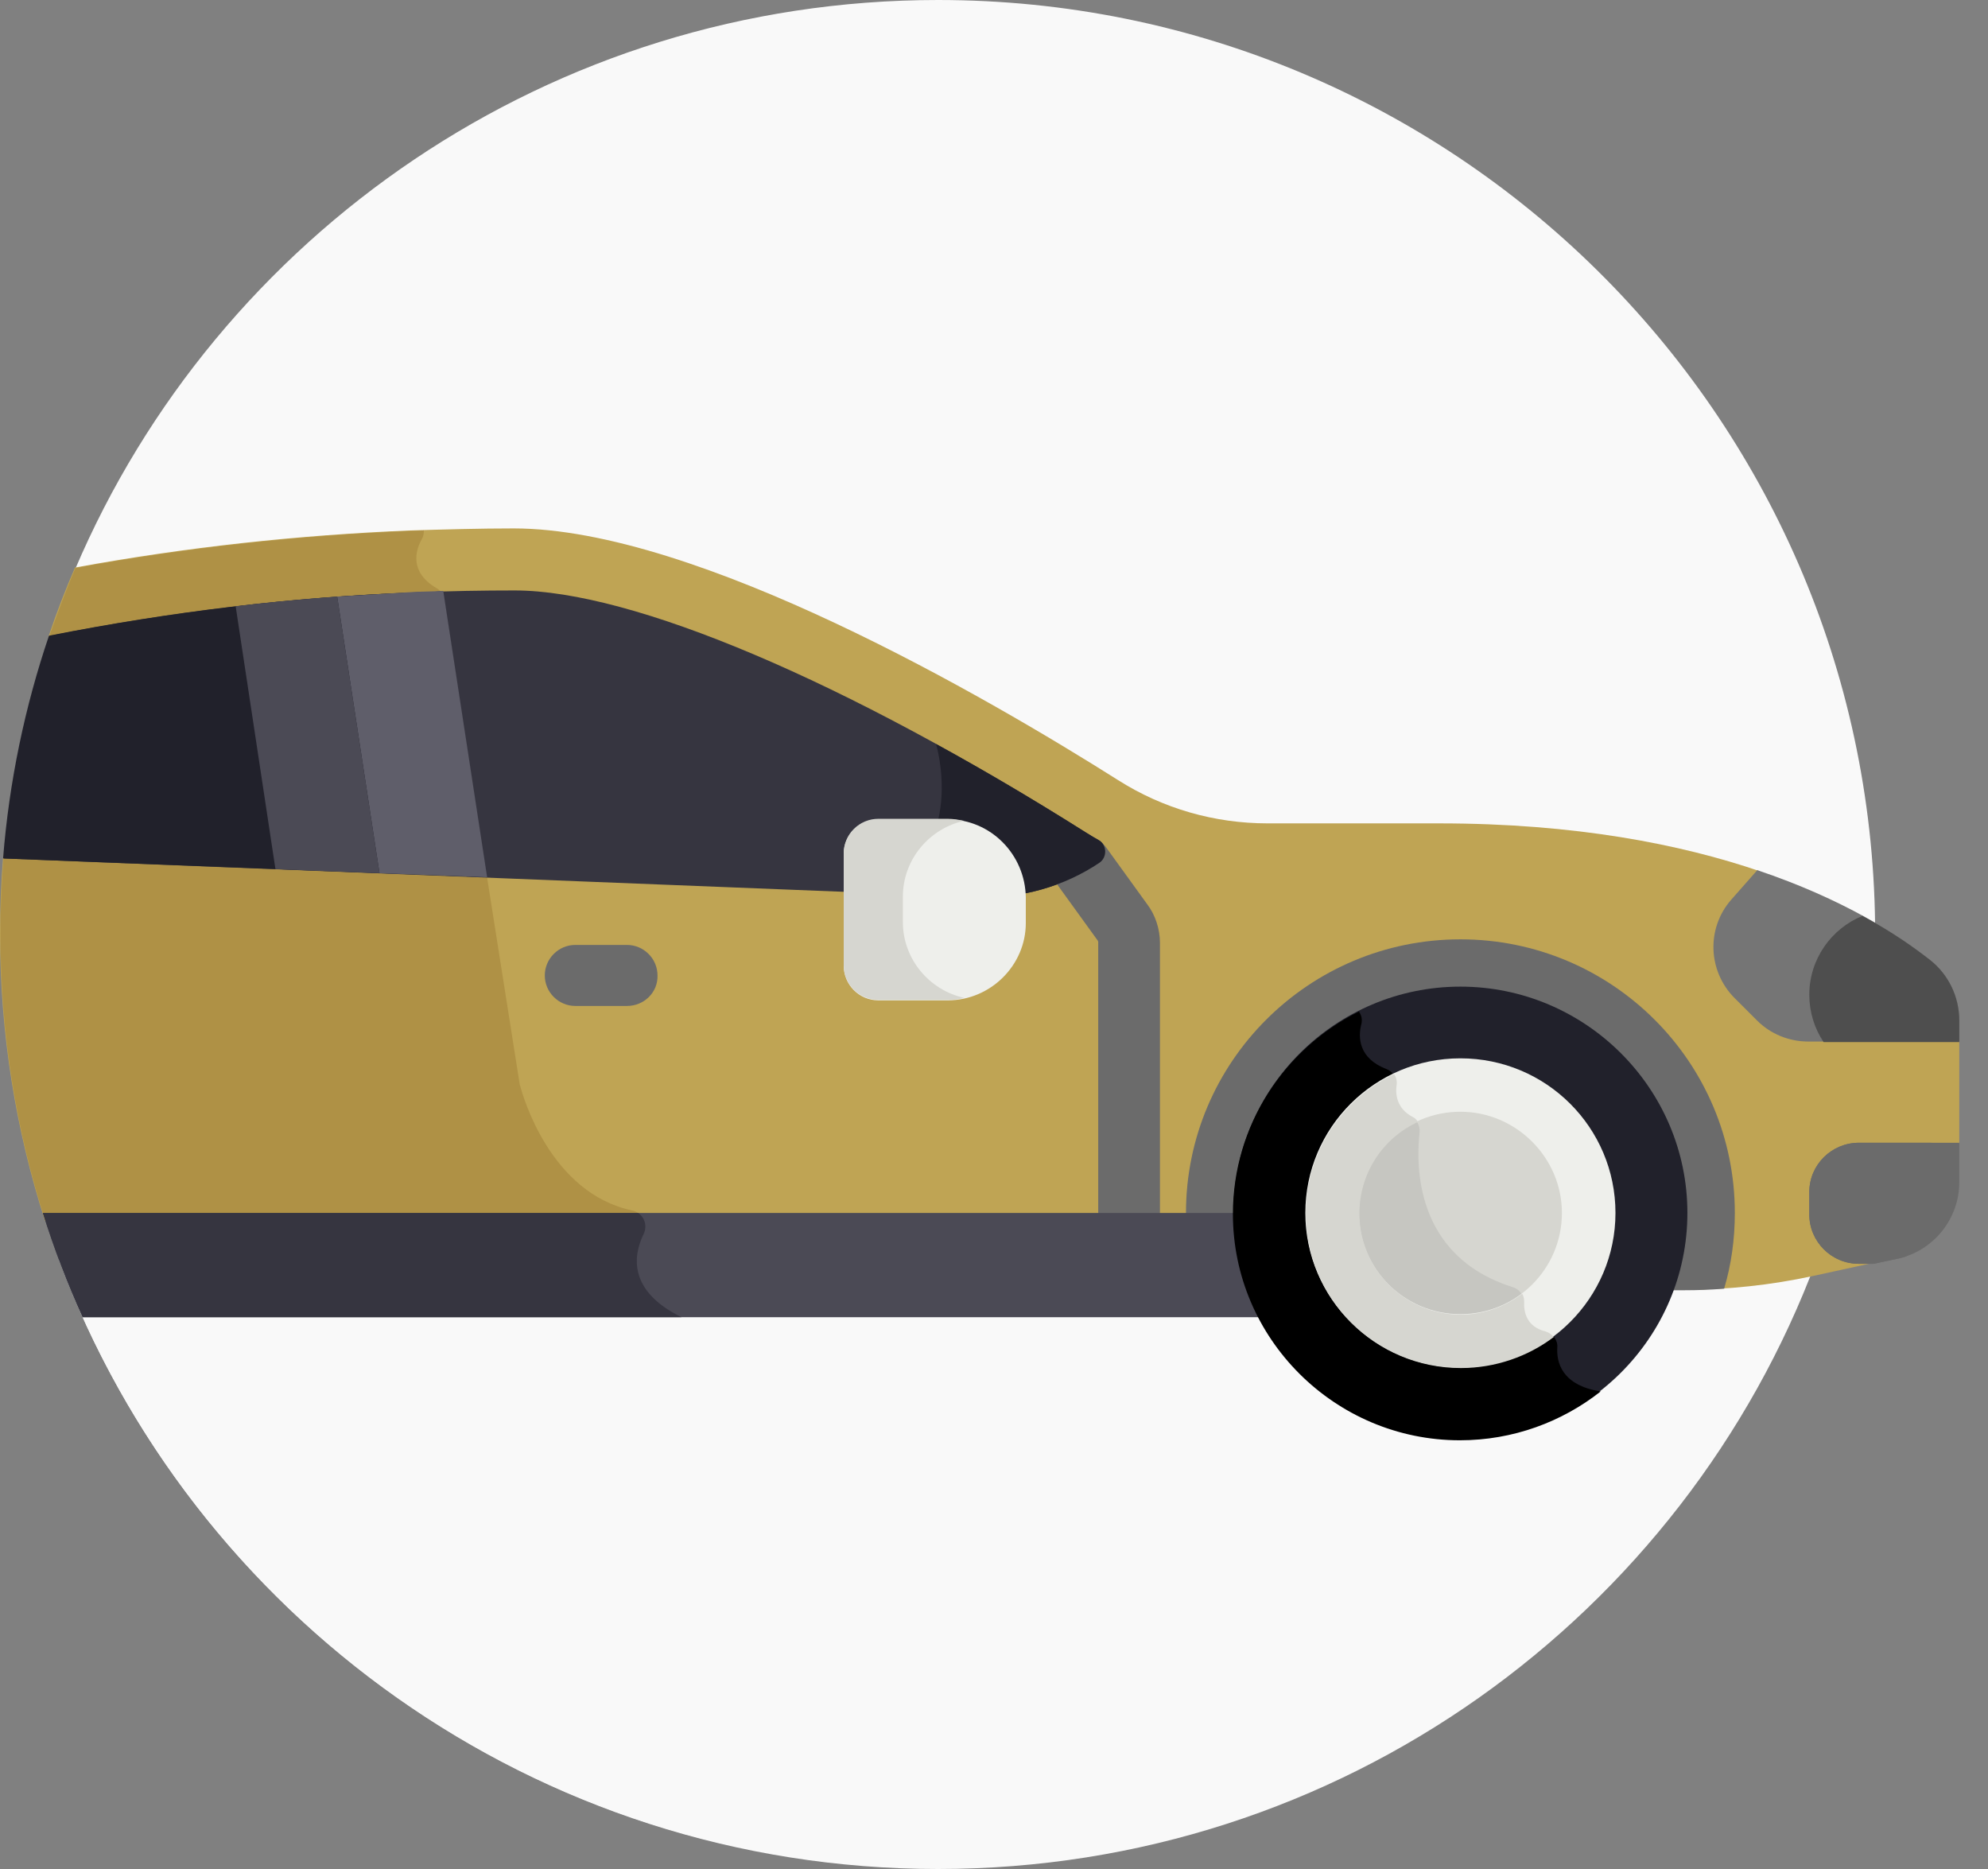 <svg viewBox="0 0 100 94" fill="none" xmlns="http://www.w3.org/2000/svg">
<rect x="0" y="0" width="100" height="94" fill="#808080" stroke="none"/>
<g clip-path="url(#clip0)">
<path d="M62.043 45.12L94.321 46.501C94.039 20.77 73.05 0 47.186 0C27.686 0 10.931 11.817 3.772 28.648L62.043 45.12Z" fill="#F9F9F9"/>
<path d="M2.976 63.383C9.648 81.262 26.916 94 47.186 94C67.457 94 84.699 81.262 91.371 63.383H2.976Z" fill="#F9F9F9"/>
<path d="M38.822 63.383H2.976C8.442 78.014 21.015 89.217 36.538 92.772C26.018 86.122 26.993 68.499 38.822 63.383Z" fill="#F9F9F9"/>
<path d="M93.577 57.525H98.555V52.256H91.114C90.165 52.256 89.267 51.873 88.6 51.208L87.445 50.057C86.111 48.727 86.059 46.629 87.291 45.222L88.522 43.816C84.545 42.46 79.234 41.411 72.383 41.411H63.762C61.093 41.411 58.502 40.669 56.244 39.237C49.727 35.119 35.075 26.576 25.838 26.576C24.145 26.576 22.4 26.627 20.655 26.678C14.985 26.908 9.34 27.522 3.772 28.545C3.284 29.671 2.848 30.796 2.463 31.947L0.154 43.125C0.051 44.378 0 45.657 0 46.962C0 52.001 0.795 56.835 2.258 61.388H62.325C62.325 61.26 62.325 61.106 62.325 60.978C62.325 54.865 67.303 49.903 73.435 49.903C79.568 49.903 84.545 54.865 84.545 60.978C84.545 62.334 84.289 63.664 83.827 64.866H84.725C86.906 64.866 89.061 64.636 91.191 64.176L94.475 63.46H93.552C92.217 63.46 91.114 62.36 91.114 61.03V59.93C91.14 58.625 92.243 57.525 93.577 57.525Z" fill="#BFA454"/>
<path d="M31.791 60.876C27.686 60.007 26.3 55.121 26.172 54.635C26.172 54.609 26.146 54.584 26.146 54.558L24.504 44.148L22.349 30.157C22.323 29.901 22.169 29.696 21.938 29.568C20.604 28.776 20.886 27.701 21.22 27.113C21.297 26.985 21.322 26.832 21.322 26.678C21.117 26.678 20.886 26.704 20.681 26.704C15.01 26.934 9.365 27.548 3.797 28.571C3.31 29.696 2.899 30.822 2.489 31.973L0.18 43.151C0.077 44.404 0.026 45.683 0.026 46.987C0.026 52.026 0.821 56.86 2.284 61.413H32.407C32.33 61.158 32.073 60.927 31.791 60.876Z" fill="#AF9145"/>
<path d="M73.461 47.243C65.84 47.243 59.657 53.407 59.657 61.004C59.657 61.132 59.657 61.285 59.657 61.413H62.351C62.351 61.285 62.351 61.132 62.351 61.004C62.351 54.891 67.328 49.929 73.461 49.929C79.593 49.929 84.571 54.891 84.571 61.004C84.571 62.36 84.314 63.69 83.853 64.892H84.751C85.418 64.892 86.059 64.866 86.726 64.815C87.086 63.613 87.265 62.334 87.265 61.004C87.265 53.407 81.082 47.243 73.461 47.243Z" fill="#6B6B6B"/>
<path d="M62.351 61.004C62.351 56.681 64.865 52.921 68.509 51.105C68.457 50.875 68.303 50.67 68.098 50.568C67.328 50.184 67.329 49.519 67.431 49.059C67.457 48.931 67.457 48.778 67.431 48.65C62.838 50.901 59.682 55.581 59.682 61.03C59.682 61.157 59.682 61.311 59.682 61.439H62.376C62.351 61.285 62.351 61.132 62.351 61.004Z" fill="#6B6B6B"/>
<path d="M55.269 42.255C55.038 42.127 54.833 41.999 54.627 41.872C42.542 34.249 31.817 29.696 25.89 29.696C24.325 29.696 22.631 29.722 20.835 29.799C14.702 30.029 8.596 30.771 2.515 31.973C1.309 35.528 0.513 39.288 0.205 43.176L49.162 45.12C51.343 45.197 53.498 44.608 55.32 43.381C55.705 43.099 55.679 42.486 55.269 42.255Z" fill="#363540"/>
<path d="M24.478 44.123L22.349 30.157C22.323 30.003 22.246 29.85 22.143 29.747C21.707 29.773 21.245 29.773 20.784 29.799C14.651 30.029 8.544 30.771 2.463 31.973C1.257 35.528 0.462 39.288 0.154 43.176L24.478 44.123Z" fill="#21212B"/>
<path d="M16.96 30.003L19.09 43.918L24.504 44.122L22.297 29.722C21.81 29.747 21.322 29.747 20.809 29.773C19.526 29.85 18.243 29.927 16.96 30.003Z" fill="#5F5E6A"/>
<path d="M13.856 43.713L19.09 43.918L16.96 30.003C15.241 30.131 13.548 30.285 11.854 30.489L13.856 43.713Z" fill="#4B4A55"/>
<path d="M31.535 50.594H28.943C28.096 50.594 27.404 49.903 27.404 49.059C27.404 48.215 28.096 47.524 28.943 47.524H31.535C32.381 47.524 33.074 48.215 33.074 49.059C33.1 49.903 32.407 50.594 31.535 50.594Z" fill="#6B6B6B"/>
<path d="M97.067 48.266C95.527 47.038 92.731 45.222 88.394 43.764L87.086 45.248C85.828 46.68 85.905 48.829 87.24 50.184L88.394 51.336C89.061 52.001 89.985 52.384 90.96 52.384H98.555V51.31C98.555 50.133 98.016 49.008 97.067 48.266Z" fill="#757575"/>
<path d="M98.555 51.336C98.555 50.133 98.016 49.008 97.067 48.266C96.272 47.652 95.168 46.859 93.68 46.066C92.115 46.706 91.011 48.241 91.011 50.031C91.011 50.901 91.268 51.719 91.73 52.41H98.555V51.336Z" fill="#4E4E4E"/>
<path d="M93.5 57.474C92.141 57.474 91.011 58.574 91.011 59.955V61.081C91.011 62.437 92.115 63.562 93.5 63.562H94.245L95.451 63.306C97.247 62.922 98.555 61.311 98.555 59.469V57.474H93.5Z" fill="#6B6B6B"/>
<path d="M94.783 61.081V59.955C94.783 58.6 95.887 57.474 97.272 57.474H93.5C92.141 57.474 91.011 58.574 91.011 59.955V61.081C91.011 62.437 92.115 63.562 93.5 63.562H94.245L95.451 63.306C95.604 63.281 95.758 63.229 95.912 63.178C95.245 62.718 94.783 61.95 94.783 61.081Z" fill="#6B6B6B"/>
<path d="M58.348 61.413V47.422C58.348 46.731 58.117 46.015 57.706 45.478L55.654 42.639C55.166 41.948 54.191 41.795 53.498 42.281C52.806 42.792 52.652 43.739 53.139 44.429L55.192 47.269C55.218 47.294 55.243 47.345 55.243 47.397V61.388H58.348V61.413Z" fill="#6B6B6B"/>
<path d="M55.269 42.255C55.038 42.127 54.833 41.999 54.627 41.872C52.036 40.235 49.521 38.751 47.084 37.421C47.084 37.421 48.675 42.588 44.364 44.941L49.162 45.12C51.343 45.197 53.498 44.608 55.32 43.381C55.705 43.099 55.679 42.486 55.269 42.255Z" fill="#21212B"/>
<path d="M47.674 41.207H44.184C43.235 41.207 42.44 41.974 42.44 42.946V48.573C42.44 49.52 43.209 50.312 44.184 50.312H47.674C49.829 50.312 51.6 48.547 51.6 46.425V45.146C51.574 42.971 49.829 41.207 47.674 41.207Z" fill="#EEEFEB"/>
<path d="M45.416 46.373V45.094C45.416 43.227 46.75 41.667 48.495 41.283C48.238 41.232 47.956 41.181 47.674 41.181H44.184C43.235 41.181 42.44 41.948 42.44 42.92V48.547C42.44 49.494 43.209 50.287 44.184 50.287H47.674C47.956 50.287 48.238 50.261 48.495 50.184C46.75 49.801 45.416 48.24 45.416 46.373Z" fill="#D6D6D0"/>
<path d="M2.155 61.004C2.72 62.795 3.387 64.559 4.157 66.248H63.685C62.838 64.687 62.351 62.897 62.351 61.004H2.155Z" fill="#4B4A55"/>
<path d="M32.381 62.053C32.561 61.669 32.433 61.234 32.099 61.004H2.155C2.72 62.795 3.387 64.559 4.157 66.248H34.28C31.586 64.918 31.842 63.153 32.381 62.053Z" fill="#363540"/>
<path d="M73.461 72.386C67.175 72.386 62.043 67.271 62.043 61.004C62.043 54.737 67.175 49.622 73.461 49.622C79.747 49.622 84.879 54.737 84.879 61.004C84.879 67.271 79.747 72.386 73.461 72.386Z" fill="#21212B"/>
<path d="M78.336 67.757C78.362 67.399 78.105 67.066 77.746 66.989C76.797 66.759 76.643 66.017 76.668 65.506C76.668 65.173 76.463 64.866 76.129 64.764C71.152 63.229 71.254 58.574 71.434 56.963C71.46 56.656 71.306 56.349 71.023 56.195C70.254 55.786 70.151 55.096 70.228 54.584C70.279 54.226 70.074 53.893 69.74 53.765C68.329 53.228 68.303 52.154 68.483 51.489C68.534 51.259 68.483 51.054 68.355 50.875C64.609 52.742 62.017 56.605 62.017 61.055C62.017 67.322 67.149 72.438 73.435 72.438C76.104 72.438 78.567 71.517 80.517 69.982C78.567 69.675 78.285 68.524 78.336 67.757Z" fill="black"/>
<path d="M79.901 61.004C79.901 64.559 77.028 67.424 73.461 67.424C69.894 67.424 67.021 64.559 67.021 61.004C67.021 57.449 69.894 54.584 73.461 54.584C77.028 54.584 79.901 57.449 79.901 61.004Z" fill="#D6D6D0"/>
<path d="M76.642 65.48C76.642 65.148 76.437 64.841 76.104 64.739C71.126 63.178 71.229 58.549 71.408 56.937C71.434 56.63 71.28 56.323 70.998 56.17C70.613 55.965 70.407 55.709 70.279 55.428C68.303 56.528 66.969 58.625 66.969 61.03C66.969 64.585 69.869 67.45 73.409 67.45C74.667 67.45 75.847 67.092 76.848 66.452C76.694 66.12 76.642 65.762 76.642 65.48Z" fill="#C6C6C1"/>
<path d="M73.461 68.78C69.176 68.78 65.661 65.301 65.661 61.004C65.661 56.707 69.15 53.228 73.461 53.228C77.772 53.228 81.261 56.707 81.261 61.004C81.261 65.301 77.746 68.78 73.461 68.78ZM73.461 55.914C70.638 55.914 68.355 58.191 68.355 61.004C68.355 63.818 70.638 66.094 73.461 66.094C76.283 66.094 78.567 63.818 78.567 61.004C78.567 58.216 76.258 55.914 73.461 55.914Z" fill="#EEEFEB"/>
<path d="M77.746 66.964C76.796 66.734 76.642 65.992 76.668 65.48C76.668 65.327 76.642 65.173 76.566 65.071C75.719 65.71 74.641 66.12 73.487 66.12C70.664 66.12 68.38 63.843 68.38 61.03C68.38 58.983 69.586 57.218 71.331 56.426C71.254 56.323 71.177 56.221 71.049 56.17C70.279 55.761 70.177 55.07 70.254 54.558C70.279 54.354 70.228 54.175 70.125 54.021C67.508 55.275 65.686 57.935 65.686 61.03C65.686 65.327 69.176 68.805 73.487 68.805C75.231 68.805 76.874 68.217 78.156 67.245C78.028 67.092 77.9 67.015 77.746 66.964Z" fill="#D6D6D0"/>
</g>
<defs>
<clipPath id="clip0">
<rect width="100" height="94" fill="white"/>
</clipPath>
</defs>
</svg>
